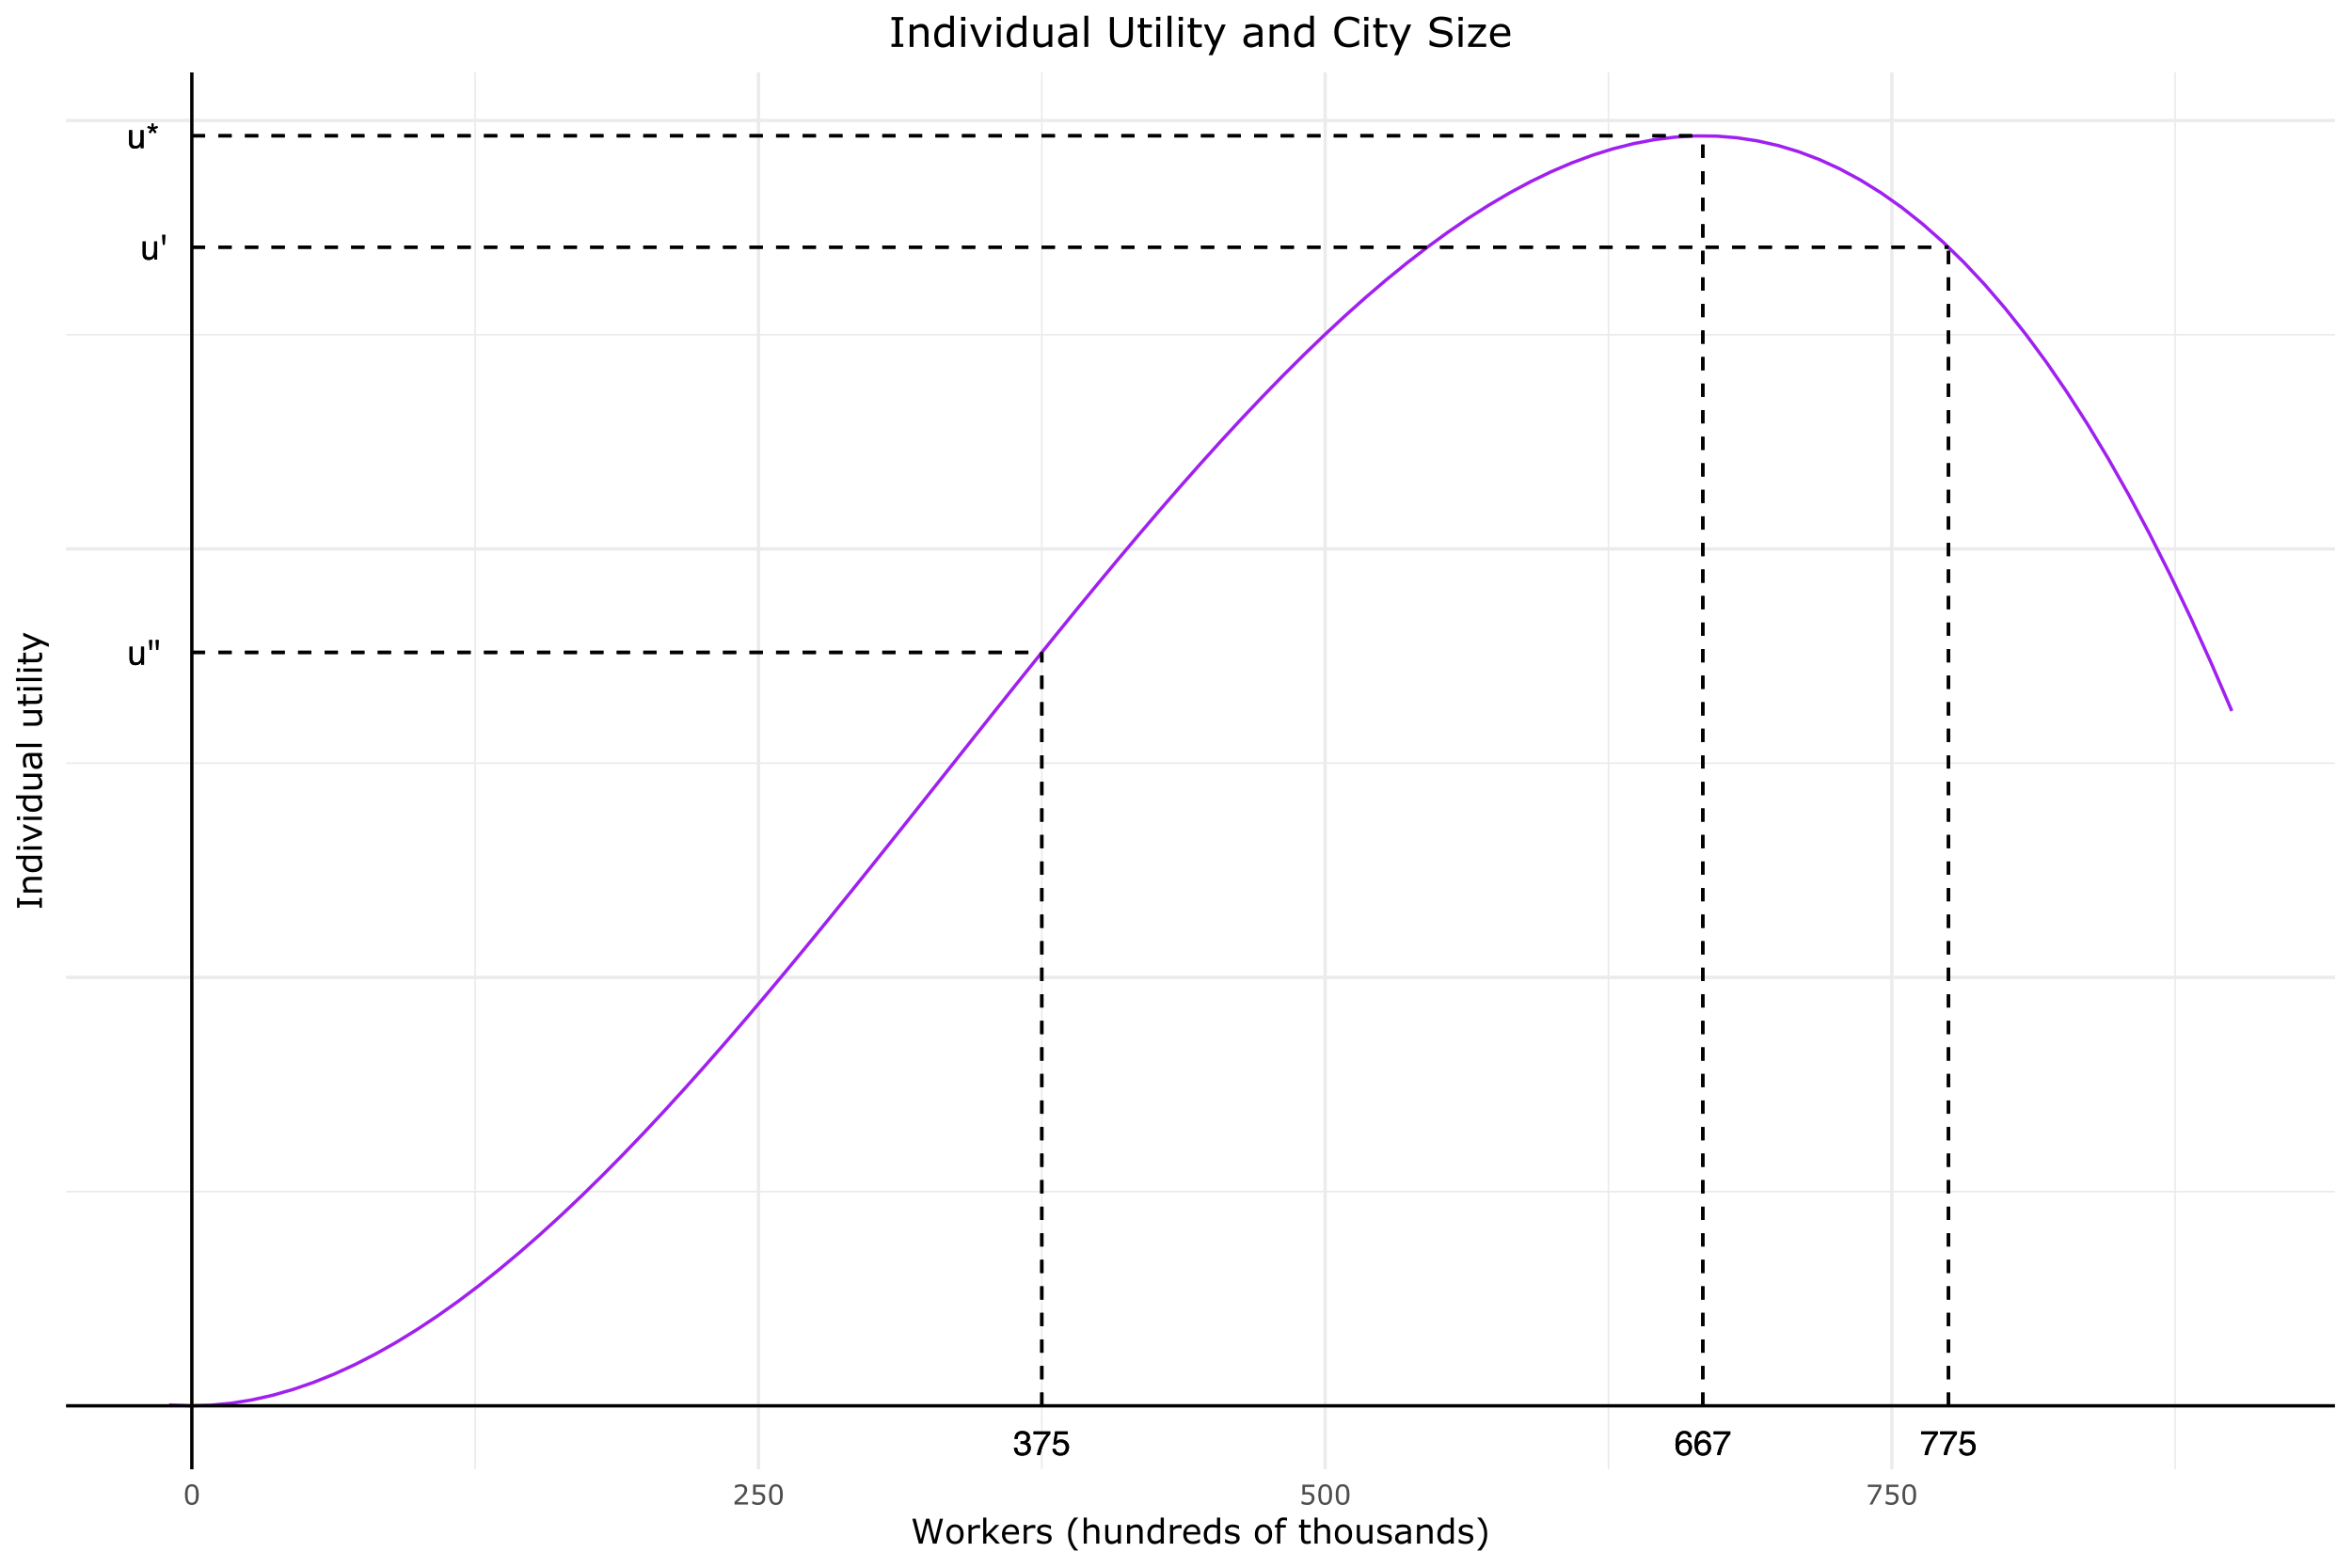 <?xml version="1.0" encoding="UTF-8"?>
<svg xmlns="http://www.w3.org/2000/svg" xmlns:xlink="http://www.w3.org/1999/xlink" width="756pt" height="504pt" viewBox="0 0 756 504" version="1.1">
<defs>
<g>
<symbol overflow="visible" id="glyph0-0">
<path style="stroke:none;" d="M 0.359 0 L 0.359 -7.922 L 6.641 -7.922 L 6.641 0 Z M 5.656 -1 L 5.656 -6.938 L 1.344 -6.938 L 1.344 -1 Z M 5.656 -1 "/>
</symbol>
<symbol overflow="visible" id="glyph0-1">
<path style="stroke:none;" d="M 1.688 -5.781 L 1.688 -1.938 C 1.688 -1.645 1.734 -1.406 1.828 -1.219 C 1.992 -0.875 2.312 -0.703 2.781 -0.703 C 3.457 -0.703 3.922 -1.004 4.172 -1.609 C 4.305 -1.93 4.375 -2.375 4.375 -2.938 L 4.375 -5.781 L 5.344 -5.781 L 5.344 0 L 4.422 0 L 4.438 -0.859 C 4.312 -0.629 4.156 -0.441 3.969 -0.297 C 3.594 0.004 3.141 0.156 2.609 0.156 C 1.785 0.156 1.227 -0.117 0.938 -0.672 C 0.77 -0.961 0.688 -1.352 0.688 -1.844 L 0.688 -5.781 Z M 3.016 -5.922 Z M 3.016 -5.922 "/>
</symbol>
<symbol overflow="visible" id="glyph0-2">
<path style="stroke:none;" d="M 1.828 -7.922 L 1.641 -4.75 L 1.016 -4.75 L 0.844 -7.922 Z M 1.828 -7.922 "/>
</symbol>
<symbol overflow="visible" id="glyph0-3">
<path style="stroke:none;" d="M 2.875 0.203 C 1.957 0.203 1.289 -0.047 0.875 -0.547 C 0.469 -1.047 0.266 -1.656 0.266 -2.375 L 1.281 -2.375 C 1.32 -1.875 1.414 -1.508 1.562 -1.281 C 1.812 -0.875 2.266 -0.672 2.922 -0.672 C 3.43 -0.672 3.844 -0.805 4.156 -1.078 C 4.469 -1.359 4.625 -1.711 4.625 -2.141 C 4.625 -2.672 4.457 -3.039 4.125 -3.25 C 3.801 -3.469 3.348 -3.578 2.766 -3.578 C 2.703 -3.578 2.633 -3.578 2.562 -3.578 C 2.5 -3.578 2.438 -3.57 2.375 -3.562 L 2.375 -4.422 C 2.477 -4.41 2.562 -4.398 2.625 -4.391 C 2.695 -4.391 2.77 -4.391 2.844 -4.391 C 3.207 -4.391 3.508 -4.445 3.75 -4.562 C 4.156 -4.77 4.359 -5.129 4.359 -5.641 C 4.359 -6.023 4.219 -6.32 3.938 -6.531 C 3.664 -6.738 3.352 -6.844 3 -6.844 C 2.344 -6.844 1.895 -6.629 1.656 -6.203 C 1.52 -5.961 1.441 -5.625 1.422 -5.188 L 0.453 -5.188 C 0.453 -5.758 0.566 -6.25 0.797 -6.656 C 1.191 -7.375 1.891 -7.734 2.891 -7.734 C 3.68 -7.734 4.289 -7.555 4.719 -7.203 C 5.145 -6.859 5.359 -6.352 5.359 -5.688 C 5.359 -5.207 5.234 -4.82 4.984 -4.531 C 4.828 -4.344 4.625 -4.195 4.375 -4.094 C 4.781 -3.988 5.094 -3.773 5.312 -3.453 C 5.539 -3.141 5.656 -2.75 5.656 -2.281 C 5.656 -1.551 5.41 -0.953 4.922 -0.484 C 4.441 -0.023 3.758 0.203 2.875 0.203 Z M 2.875 0.203 "/>
</symbol>
<symbol overflow="visible" id="glyph0-4">
<path style="stroke:none;" d="M 5.781 -7.594 L 5.781 -6.75 C 5.531 -6.508 5.195 -6.086 4.781 -5.484 C 4.375 -4.891 4.008 -4.25 3.688 -3.562 C 3.375 -2.883 3.141 -2.27 2.984 -1.719 C 2.879 -1.363 2.742 -0.789 2.578 0 L 1.5 0 C 1.75 -1.477 2.289 -2.945 3.125 -4.406 C 3.613 -5.258 4.129 -6 4.672 -6.625 L 0.406 -6.625 L 0.406 -7.594 Z M 5.781 -7.594 "/>
</symbol>
<symbol overflow="visible" id="glyph0-5">
<path style="stroke:none;" d="M 1.359 -1.969 C 1.43 -1.414 1.691 -1.031 2.141 -0.812 C 2.367 -0.707 2.633 -0.656 2.938 -0.656 C 3.508 -0.656 3.93 -0.836 4.203 -1.203 C 4.484 -1.578 4.625 -1.984 4.625 -2.422 C 4.625 -2.961 4.457 -3.379 4.125 -3.672 C 3.801 -3.973 3.41 -4.125 2.953 -4.125 C 2.617 -4.125 2.332 -4.055 2.094 -3.922 C 1.852 -3.797 1.648 -3.617 1.484 -3.391 L 0.641 -3.438 L 1.219 -7.594 L 5.234 -7.594 L 5.234 -6.656 L 1.953 -6.656 L 1.625 -4.516 C 1.801 -4.648 1.973 -4.75 2.141 -4.812 C 2.422 -4.938 2.754 -5 3.141 -5 C 3.848 -5 4.445 -4.77 4.938 -4.312 C 5.426 -3.852 5.672 -3.273 5.672 -2.578 C 5.672 -1.848 5.445 -1.203 5 -0.641 C 4.551 -0.086 3.832 0.188 2.844 0.188 C 2.207 0.188 1.645 0.008 1.156 -0.344 C 0.676 -0.695 0.41 -1.238 0.359 -1.969 Z M 1.359 -1.969 "/>
</symbol>
<symbol overflow="visible" id="glyph0-6">
<path style="stroke:none;" d="M 2.422 -7.922 L 2.422 -6.719 L 3.609 -7.125 L 3.812 -6.531 L 2.641 -6.156 L 3.375 -5.141 L 2.844 -4.75 L 2.125 -5.797 L 1.422 -4.75 L 0.875 -5.141 L 1.609 -6.156 L 0.422 -6.531 L 0.641 -7.125 L 1.797 -6.703 L 1.797 -7.922 Z M 2.422 -7.922 "/>
</symbol>
<symbol overflow="visible" id="glyph0-7">
<path style="stroke:none;" d="M 3.234 -7.75 C 4.098 -7.75 4.695 -7.523 5.031 -7.078 C 5.375 -6.629 5.547 -6.172 5.547 -5.703 L 4.578 -5.703 C 4.523 -6.004 4.438 -6.242 4.312 -6.422 C 4.07 -6.742 3.719 -6.906 3.25 -6.906 C 2.707 -6.906 2.273 -6.656 1.953 -6.156 C 1.629 -5.656 1.453 -4.938 1.422 -4 C 1.641 -4.32 1.922 -4.566 2.266 -4.734 C 2.566 -4.879 2.91 -4.953 3.297 -4.953 C 3.941 -4.953 4.504 -4.742 4.984 -4.328 C 5.473 -3.91 5.719 -3.289 5.719 -2.469 C 5.719 -1.77 5.488 -1.148 5.031 -0.609 C 4.57 -0.066 3.922 0.203 3.078 0.203 C 2.348 0.203 1.723 -0.07 1.203 -0.625 C 0.68 -1.176 0.422 -2.098 0.422 -3.391 C 0.422 -4.348 0.535 -5.164 0.766 -5.844 C 1.211 -7.113 2.035 -7.75 3.234 -7.75 Z M 3.156 -0.656 C 3.664 -0.656 4.047 -0.828 4.297 -1.172 C 4.555 -1.516 4.688 -1.922 4.688 -2.391 C 4.688 -2.785 4.57 -3.16 4.344 -3.516 C 4.113 -3.879 3.703 -4.062 3.109 -4.062 C 2.691 -4.062 2.328 -3.922 2.016 -3.641 C 1.703 -3.367 1.547 -2.953 1.547 -2.391 C 1.547 -1.898 1.688 -1.488 1.969 -1.156 C 2.258 -0.82 2.656 -0.656 3.156 -0.656 Z M 3.156 -0.656 "/>
</symbol>
<symbol overflow="visible" id="glyph1-0">
<path style="stroke:none;" d="M 1.094 0 L 1.094 -6.594 L 7.703 -6.594 L 7.703 0 Z M 1.656 -0.547 L 7.141 -0.547 L 7.141 -6.047 L 1.656 -6.047 Z M 1.656 -0.547 "/>
</symbol>
<symbol overflow="visible" id="glyph1-1">
<path style="stroke:none;" d="M 5.016 -3.203 C 5.016 -2.055 4.832 -1.211 4.469 -0.672 C 4.113 -0.129 3.555 0.141 2.797 0.141 C 2.035 0.141 1.477 -0.129 1.125 -0.672 C 0.77 -1.223 0.594 -2.062 0.594 -3.188 C 0.594 -4.32 0.77 -5.16 1.125 -5.703 C 1.477 -6.254 2.035 -6.531 2.797 -6.531 C 3.566 -6.531 4.129 -6.254 4.484 -5.703 C 4.836 -5.148 5.016 -4.316 5.016 -3.203 Z M 3.891 -1.25 C 3.984 -1.477 4.047 -1.75 4.078 -2.062 C 4.117 -2.375 4.141 -2.754 4.141 -3.203 C 4.141 -3.641 4.117 -4.016 4.078 -4.328 C 4.047 -4.648 3.977 -4.926 3.875 -5.156 C 3.781 -5.375 3.645 -5.535 3.469 -5.641 C 3.289 -5.754 3.066 -5.812 2.797 -5.812 C 2.523 -5.812 2.301 -5.754 2.125 -5.641 C 1.957 -5.535 1.82 -5.367 1.719 -5.141 C 1.613 -4.93 1.539 -4.656 1.5 -4.312 C 1.469 -3.969 1.453 -3.594 1.453 -3.188 C 1.453 -2.738 1.469 -2.363 1.5 -2.062 C 1.539 -1.77 1.609 -1.504 1.703 -1.266 C 1.797 -1.035 1.93 -0.863 2.109 -0.75 C 2.285 -0.633 2.516 -0.578 2.797 -0.578 C 3.066 -0.578 3.289 -0.629 3.469 -0.734 C 3.645 -0.848 3.785 -1.02 3.891 -1.25 Z M 3.891 -1.25 "/>
</symbol>
<symbol overflow="visible" id="glyph1-2">
<path style="stroke:none;" d="M 5.016 0 L 0.688 0 L 0.688 -0.891 C 0.988 -1.148 1.289 -1.41 1.594 -1.672 C 1.895 -1.93 2.176 -2.188 2.438 -2.438 C 2.988 -2.969 3.363 -3.391 3.562 -3.703 C 3.77 -4.016 3.875 -4.352 3.875 -4.719 C 3.875 -5.051 3.766 -5.312 3.547 -5.5 C 3.328 -5.688 3.02 -5.781 2.625 -5.781 C 2.363 -5.781 2.082 -5.734 1.781 -5.641 C 1.477 -5.555 1.18 -5.422 0.891 -5.234 L 0.844 -5.234 L 0.844 -6.125 C 1.051 -6.227 1.32 -6.32 1.656 -6.406 C 2 -6.488 2.332 -6.531 2.656 -6.531 C 3.312 -6.531 3.82 -6.367 4.188 -6.047 C 4.562 -5.734 4.75 -5.305 4.75 -4.766 C 4.75 -4.523 4.719 -4.297 4.656 -4.078 C 4.594 -3.867 4.504 -3.672 4.391 -3.484 C 4.273 -3.305 4.141 -3.129 3.984 -2.953 C 3.836 -2.785 3.656 -2.598 3.438 -2.391 C 3.133 -2.086 2.816 -1.797 2.484 -1.516 C 2.16 -1.234 1.859 -0.973 1.578 -0.734 L 5.016 -0.734 Z M 5.016 0 "/>
</symbol>
<symbol overflow="visible" id="glyph1-3">
<path style="stroke:none;" d="M 4.969 -2.031 C 4.969 -1.727 4.91 -1.441 4.797 -1.172 C 4.691 -0.898 4.547 -0.672 4.359 -0.484 C 4.148 -0.285 3.906 -0.129 3.625 -0.016 C 3.344 0.086 3.016 0.141 2.641 0.141 C 2.285 0.141 1.945 0.102 1.625 0.031 C 1.301 -0.039 1.023 -0.129 0.797 -0.234 L 0.797 -1.141 L 0.859 -1.141 C 1.098 -0.992 1.375 -0.867 1.688 -0.766 C 2 -0.66 2.305 -0.609 2.609 -0.609 C 2.816 -0.609 3.016 -0.633 3.203 -0.688 C 3.391 -0.75 3.562 -0.852 3.719 -1 C 3.844 -1.125 3.938 -1.27 4 -1.438 C 4.062 -1.613 4.094 -1.812 4.094 -2.031 C 4.094 -2.25 4.055 -2.438 3.984 -2.594 C 3.91 -2.75 3.805 -2.867 3.672 -2.953 C 3.516 -3.066 3.332 -3.145 3.125 -3.188 C 2.914 -3.227 2.676 -3.25 2.406 -3.25 C 2.156 -3.25 1.91 -3.234 1.672 -3.203 C 1.441 -3.172 1.242 -3.133 1.078 -3.094 L 1.078 -6.391 L 4.922 -6.391 L 4.922 -5.641 L 1.906 -5.641 L 1.906 -3.938 C 2.031 -3.945 2.156 -3.957 2.281 -3.969 C 2.414 -3.977 2.531 -3.984 2.625 -3.984 C 2.969 -3.984 3.27 -3.953 3.531 -3.891 C 3.789 -3.828 4.031 -3.723 4.25 -3.578 C 4.477 -3.422 4.656 -3.219 4.781 -2.969 C 4.906 -2.719 4.969 -2.406 4.969 -2.031 Z M 4.969 -2.031 "/>
</symbol>
<symbol overflow="visible" id="glyph1-4">
<path style="stroke:none;" d="M 5.031 -5.438 L 2.141 0 L 1.219 0 L 4.297 -5.641 L 0.656 -5.641 L 0.656 -6.391 L 5.031 -6.391 Z M 5.031 -5.438 "/>
</symbol>
<symbol overflow="visible" id="glyph2-0">
<path style="stroke:none;" d="M 1.375 0 L 1.375 -8.25 L 9.625 -8.25 L 9.625 0 Z M 2.062 -0.688 L 8.938 -0.688 L 8.938 -7.562 L 2.062 -7.562 Z M 2.062 -0.688 "/>
</symbol>
<symbol overflow="visible" id="glyph2-1">
<path style="stroke:none;" d="M 10.375 -8 L 8.297 0 L 7.109 0 L 5.422 -6.641 L 3.781 0 L 2.609 0 L 0.5 -8 L 1.578 -8 L 3.266 -1.344 L 4.922 -8 L 6 -8 L 7.672 -1.281 L 9.344 -8 Z M 10.375 -8 "/>
</symbol>
<symbol overflow="visible" id="glyph2-2">
<path style="stroke:none;" d="M 6.109 -3 C 6.109 -2.02 5.859 -1.242 5.359 -0.672 C 4.859 -0.109 4.188 0.172 3.344 0.172 C 2.488 0.172 1.812 -0.109 1.312 -0.672 C 0.812 -1.242 0.562 -2.02 0.562 -3 C 0.562 -3.977 0.812 -4.75 1.312 -5.312 C 1.812 -5.883 2.488 -6.172 3.344 -6.172 C 4.188 -6.172 4.859 -5.883 5.359 -5.312 C 5.859 -4.75 6.109 -3.977 6.109 -3 Z M 5.062 -3 C 5.062 -3.77 4.91 -4.344 4.609 -4.719 C 4.305 -5.102 3.883 -5.297 3.344 -5.297 C 2.789 -5.297 2.363 -5.102 2.062 -4.719 C 1.758 -4.344 1.609 -3.77 1.609 -3 C 1.609 -2.25 1.758 -1.676 2.062 -1.281 C 2.375 -0.895 2.801 -0.703 3.344 -0.703 C 3.875 -0.703 4.289 -0.895 4.594 -1.281 C 4.906 -1.664 5.062 -2.238 5.062 -3 Z M 5.062 -3 "/>
</symbol>
<symbol overflow="visible" id="glyph2-3">
<path style="stroke:none;" d="M 4.734 -4.906 L 4.688 -4.906 C 4.531 -4.938 4.379 -4.957 4.234 -4.969 C 4.098 -4.988 3.938 -5 3.75 -5 C 3.438 -5 3.133 -4.93 2.844 -4.797 C 2.551 -4.66 2.27 -4.484 2 -4.266 L 2 0 L 1 0 L 1 -6 L 2 -6 L 2 -5.109 C 2.406 -5.43 2.758 -5.66 3.062 -5.797 C 3.375 -5.93 3.688 -6 4 -6 C 4.176 -6 4.301 -5.992 4.375 -5.984 C 4.457 -5.973 4.578 -5.957 4.734 -5.938 Z M 4.734 -4.906 "/>
</symbol>
<symbol overflow="visible" id="glyph2-4">
<path style="stroke:none;" d="M 6.438 0 L 5.109 0 L 2.703 -2.625 L 2.047 -2 L 2.047 0 L 1.031 0 L 1.031 -8.359 L 2.047 -8.359 L 2.047 -3 L 4.969 -6 L 6.234 -6 L 3.453 -3.234 Z M 6.438 0 "/>
</symbol>
<symbol overflow="visible" id="glyph2-5">
<path style="stroke:none;" d="M 6.016 -2.891 L 1.594 -2.891 C 1.594 -2.523 1.645 -2.203 1.75 -1.922 C 1.863 -1.648 2.02 -1.426 2.219 -1.25 C 2.406 -1.082 2.625 -0.953 2.875 -0.859 C 3.133 -0.773 3.422 -0.734 3.734 -0.734 C 4.141 -0.734 4.547 -0.816 4.953 -0.984 C 5.367 -1.148 5.664 -1.312 5.844 -1.469 L 5.891 -1.469 L 5.891 -0.359 C 5.555 -0.223 5.211 -0.102 4.859 0 C 4.504 0.094 4.129 0.141 3.734 0.141 C 2.742 0.141 1.969 -0.129 1.406 -0.672 C 0.844 -1.211 0.562 -1.977 0.562 -2.969 C 0.562 -3.945 0.828 -4.723 1.359 -5.297 C 1.898 -5.879 2.609 -6.172 3.484 -6.172 C 4.297 -6.172 4.922 -5.93 5.359 -5.453 C 5.797 -4.984 6.016 -4.312 6.016 -3.438 Z M 5.031 -3.672 C 5.031 -4.203 4.895 -4.609 4.625 -4.891 C 4.363 -5.18 3.969 -5.328 3.438 -5.328 C 2.895 -5.328 2.461 -5.164 2.141 -4.844 C 1.816 -4.531 1.633 -4.141 1.594 -3.672 Z M 5.031 -3.672 "/>
</symbol>
<symbol overflow="visible" id="glyph2-6">
<path style="stroke:none;" d="M 5.281 -1.734 C 5.281 -1.18 5.051 -0.727 4.594 -0.375 C 4.145 -0.031 3.531 0.141 2.75 0.141 C 2.301 0.141 1.891 0.086 1.516 -0.016 C 1.148 -0.117 0.844 -0.234 0.594 -0.359 L 0.594 -1.5 L 0.641 -1.5 C 0.961 -1.258 1.316 -1.066 1.703 -0.922 C 2.098 -0.773 2.473 -0.703 2.828 -0.703 C 3.273 -0.703 3.625 -0.773 3.875 -0.922 C 4.125 -1.066 4.25 -1.289 4.25 -1.594 C 4.25 -1.832 4.18 -2.016 4.047 -2.141 C 3.91 -2.266 3.648 -2.367 3.266 -2.453 C 3.117 -2.484 2.93 -2.52 2.703 -2.562 C 2.473 -2.602 2.258 -2.648 2.062 -2.703 C 1.539 -2.836 1.172 -3.039 0.953 -3.312 C 0.734 -3.582 0.625 -3.914 0.625 -4.312 C 0.625 -4.562 0.672 -4.797 0.766 -5.016 C 0.867 -5.234 1.023 -5.426 1.234 -5.594 C 1.43 -5.758 1.688 -5.891 2 -5.984 C 2.312 -6.086 2.66 -6.141 3.047 -6.141 C 3.398 -6.141 3.758 -6.094 4.125 -6 C 4.488 -5.914 4.797 -5.812 5.047 -5.688 L 5.047 -4.609 L 4.984 -4.609 C 4.734 -4.805 4.422 -4.969 4.047 -5.094 C 3.68 -5.227 3.32 -5.297 2.969 -5.297 C 2.594 -5.297 2.281 -5.223 2.031 -5.078 C 1.781 -4.93 1.656 -4.723 1.656 -4.453 C 1.656 -4.203 1.727 -4.016 1.875 -3.891 C 2.031 -3.766 2.273 -3.66 2.609 -3.578 C 2.797 -3.535 3.004 -3.492 3.234 -3.453 C 3.461 -3.41 3.656 -3.367 3.812 -3.328 C 4.281 -3.223 4.645 -3.039 4.906 -2.781 C 5.156 -2.52 5.281 -2.172 5.281 -1.734 Z M 5.281 -1.734 "/>
</symbol>
<symbol overflow="visible" id="glyph2-7">
<path style="stroke:none;" d=""/>
</symbol>
<symbol overflow="visible" id="glyph2-8">
<path style="stroke:none;" d="M 4.203 2.219 L 2.969 2.219 C 2.344 1.488 1.852 0.695 1.5 -0.156 C 1.145 -1.02 0.969 -1.992 0.969 -3.078 C 0.969 -4.148 1.145 -5.113 1.5 -5.969 C 1.852 -6.832 2.344 -7.629 2.969 -8.359 L 4.203 -8.359 L 4.203 -8.297 C 3.91 -8.035 3.633 -7.734 3.375 -7.391 C 3.113 -7.055 2.867 -6.66 2.641 -6.203 C 2.43 -5.766 2.258 -5.281 2.125 -4.75 C 1.988 -4.219 1.922 -3.66 1.922 -3.078 C 1.922 -2.461 1.984 -1.898 2.109 -1.391 C 2.242 -0.879 2.422 -0.395 2.641 0.062 C 2.859 0.5 3.102 0.895 3.375 1.25 C 3.656 1.602 3.93 1.906 4.203 2.156 Z M 4.203 2.219 "/>
</symbol>
<symbol overflow="visible" id="glyph2-9">
<path style="stroke:none;" d="M 6.016 0 L 5 0 L 5 -3.422 C 5 -3.691 4.984 -3.945 4.953 -4.188 C 4.922 -4.438 4.863 -4.629 4.781 -4.766 C 4.688 -4.91 4.555 -5.02 4.391 -5.094 C 4.223 -5.164 4.004 -5.203 3.734 -5.203 C 3.453 -5.203 3.16 -5.133 2.859 -5 C 2.566 -4.863 2.281 -4.691 2 -4.484 L 2 0 L 1 0 L 1 -8.359 L 2 -8.359 L 2 -5.328 C 2.312 -5.586 2.633 -5.789 2.969 -5.938 C 3.312 -6.094 3.66 -6.172 4.016 -6.172 C 4.66 -6.172 5.156 -5.973 5.5 -5.578 C 5.844 -5.191 6.016 -4.629 6.016 -3.891 Z M 6.016 0 "/>
</symbol>
<symbol overflow="visible" id="glyph2-10">
<path style="stroke:none;" d="M 5.969 0 L 4.953 0 L 4.953 -0.672 C 4.617 -0.398 4.297 -0.191 3.984 -0.047 C 3.672 0.098 3.328 0.172 2.953 0.172 C 2.316 0.172 1.82 -0.02 1.469 -0.406 C 1.125 -0.789 0.953 -1.359 0.953 -2.109 L 0.953 -6 L 1.953 -6 L 1.953 -2.578 C 1.953 -2.273 1.969 -2.016 2 -1.797 C 2.031 -1.586 2.094 -1.406 2.188 -1.25 C 2.281 -1.094 2.406 -0.977 2.562 -0.906 C 2.719 -0.832 2.941 -0.797 3.234 -0.797 C 3.492 -0.797 3.781 -0.863 4.094 -1 C 4.406 -1.133 4.691 -1.305 4.953 -1.516 L 4.953 -6 L 5.969 -6 Z M 5.969 0 "/>
</symbol>
<symbol overflow="visible" id="glyph2-11">
<path style="stroke:none;" d="M 6.016 0 L 5 0 L 5 -3.422 C 5 -3.691 4.984 -3.945 4.953 -4.188 C 4.922 -4.438 4.863 -4.629 4.781 -4.766 C 4.688 -4.91 4.555 -5.02 4.391 -5.094 C 4.223 -5.164 4.004 -5.203 3.734 -5.203 C 3.453 -5.203 3.16 -5.133 2.859 -5 C 2.566 -4.863 2.281 -4.691 2 -4.484 L 2 0 L 1 0 L 1 -6 L 2 -6 L 2 -5.328 C 2.312 -5.586 2.633 -5.789 2.969 -5.938 C 3.312 -6.094 3.66 -6.172 4.016 -6.172 C 4.66 -6.172 5.156 -5.973 5.5 -5.578 C 5.844 -5.191 6.016 -4.629 6.016 -3.891 Z M 6.016 0 "/>
</symbol>
<symbol overflow="visible" id="glyph2-12">
<path style="stroke:none;" d="M 5.859 0 L 4.844 0 L 4.844 -0.625 C 4.562 -0.375 4.258 -0.176 3.938 -0.031 C 3.625 0.102 3.285 0.172 2.922 0.172 C 2.203 0.172 1.629 -0.102 1.203 -0.656 C 0.785 -1.207 0.578 -1.973 0.578 -2.953 C 0.578 -3.461 0.648 -3.914 0.797 -4.312 C 0.941 -4.707 1.141 -5.047 1.391 -5.328 C 1.629 -5.598 1.91 -5.805 2.234 -5.953 C 2.555 -6.098 2.895 -6.172 3.25 -6.172 C 3.562 -6.172 3.836 -6.133 4.078 -6.062 C 4.328 -6 4.582 -5.898 4.844 -5.766 L 4.844 -8.359 L 5.859 -8.359 Z M 4.844 -1.484 L 4.844 -4.922 C 4.57 -5.047 4.328 -5.129 4.109 -5.172 C 3.898 -5.223 3.672 -5.25 3.422 -5.25 C 2.848 -5.25 2.406 -5.051 2.094 -4.656 C 1.781 -4.258 1.625 -3.695 1.625 -2.969 C 1.625 -2.258 1.742 -1.719 1.984 -1.344 C 2.234 -0.977 2.625 -0.797 3.156 -0.797 C 3.445 -0.797 3.738 -0.859 4.031 -0.984 C 4.32 -1.109 4.594 -1.273 4.844 -1.484 Z M 4.844 -1.484 "/>
</symbol>
<symbol overflow="visible" id="glyph2-13">
<path style="stroke:none;" d="M 4.219 -7.375 L 4.172 -7.375 C 4.055 -7.406 3.91 -7.438 3.734 -7.469 C 3.555 -7.508 3.398 -7.531 3.266 -7.531 C 2.828 -7.531 2.508 -7.43 2.312 -7.234 C 2.125 -7.047 2.031 -6.703 2.031 -6.203 L 2.031 -6 L 3.844 -6 L 3.844 -5.156 L 2.062 -5.156 L 2.062 0 L 1.047 0 L 1.047 -5.156 L 0.359 -5.156 L 0.359 -6 L 1.047 -6 L 1.047 -6.203 C 1.047 -6.91 1.223 -7.453 1.578 -7.828 C 1.93 -8.211 2.441 -8.406 3.109 -8.406 C 3.336 -8.406 3.539 -8.395 3.719 -8.375 C 3.906 -8.352 4.07 -8.328 4.219 -8.297 Z M 4.219 -7.375 "/>
</symbol>
<symbol overflow="visible" id="glyph2-14">
<path style="stroke:none;" d="M 4.109 -0.047 C 3.922 -0.004 3.711 0.031 3.484 0.062 C 3.266 0.102 3.066 0.125 2.891 0.125 C 2.273 0.125 1.805 -0.039 1.484 -0.375 C 1.172 -0.707 1.016 -1.234 1.016 -1.953 L 1.016 -5.156 L 0.328 -5.156 L 0.328 -6 L 1.016 -6 L 1.016 -7.719 L 2.031 -7.719 L 2.031 -6 L 4.109 -6 L 4.109 -5.156 L 2.031 -5.156 L 2.031 -2.422 C 2.031 -2.098 2.035 -1.848 2.047 -1.672 C 2.055 -1.492 2.109 -1.332 2.203 -1.188 C 2.273 -1.039 2.379 -0.93 2.516 -0.859 C 2.66 -0.797 2.875 -0.766 3.156 -0.766 C 3.32 -0.766 3.492 -0.785 3.672 -0.828 C 3.848 -0.879 3.977 -0.926 4.062 -0.969 L 4.109 -0.969 Z M 4.109 -0.047 "/>
</symbol>
<symbol overflow="visible" id="glyph2-15">
<path style="stroke:none;" d="M 5.656 0 L 4.656 0 L 4.656 -0.641 C 4.562 -0.578 4.438 -0.488 4.281 -0.375 C 4.133 -0.27 3.988 -0.188 3.844 -0.125 C 3.676 -0.039 3.484 0.023 3.266 0.078 C 3.047 0.141 2.789 0.172 2.5 0.172 C 1.957 0.172 1.5 -0.004 1.125 -0.359 C 0.75 -0.723 0.562 -1.18 0.562 -1.734 C 0.562 -2.191 0.656 -2.562 0.844 -2.844 C 1.039 -3.125 1.32 -3.344 1.688 -3.5 C 2.051 -3.664 2.488 -3.773 3 -3.828 C 3.508 -3.891 4.062 -3.938 4.656 -3.969 L 4.656 -4.125 C 4.656 -4.352 4.613 -4.539 4.531 -4.688 C 4.445 -4.844 4.332 -4.961 4.188 -5.047 C 4.039 -5.129 3.867 -5.18 3.672 -5.203 C 3.473 -5.234 3.266 -5.25 3.047 -5.25 C 2.773 -5.25 2.477 -5.211 2.156 -5.141 C 1.832 -5.078 1.492 -4.977 1.141 -4.844 L 1.094 -4.844 L 1.094 -5.875 C 1.289 -5.926 1.57 -5.984 1.938 -6.047 C 2.312 -6.109 2.68 -6.141 3.047 -6.141 C 3.461 -6.141 3.828 -6.102 4.141 -6.031 C 4.461 -5.969 4.738 -5.852 4.969 -5.688 C 5.188 -5.52 5.352 -5.305 5.469 -5.047 C 5.594 -4.785 5.656 -4.461 5.656 -4.078 Z M 4.656 -1.484 L 4.656 -3.141 C 4.344 -3.129 3.977 -3.102 3.562 -3.062 C 3.145 -3.031 2.816 -2.977 2.578 -2.906 C 2.285 -2.82 2.047 -2.691 1.859 -2.516 C 1.68 -2.348 1.594 -2.113 1.594 -1.812 C 1.594 -1.469 1.695 -1.207 1.906 -1.031 C 2.113 -0.863 2.43 -0.781 2.859 -0.781 C 3.211 -0.781 3.535 -0.848 3.828 -0.984 C 4.129 -1.117 4.406 -1.285 4.656 -1.484 Z M 4.656 -1.484 "/>
</symbol>
<symbol overflow="visible" id="glyph2-16">
<path style="stroke:none;" d="M 4.016 -3.078 C 4.016 -1.992 3.836 -1.02 3.484 -0.156 C 3.141 0.695 2.648 1.488 2.016 2.219 L 0.797 2.219 L 0.797 2.156 C 1.066 1.906 1.336 1.602 1.609 1.25 C 1.891 0.895 2.141 0.5 2.359 0.062 C 2.578 -0.395 2.75 -0.879 2.875 -1.391 C 3.008 -1.898 3.078 -2.461 3.078 -3.078 C 3.078 -3.66 3.008 -4.219 2.875 -4.75 C 2.75 -5.281 2.578 -5.766 2.359 -6.203 C 2.129 -6.66 1.879 -7.055 1.609 -7.391 C 1.348 -7.734 1.078 -8.035 0.797 -8.297 L 0.797 -8.359 L 2.016 -8.359 C 2.648 -7.629 3.141 -6.832 3.484 -5.969 C 3.836 -5.113 4.016 -4.148 4.016 -3.078 Z M 4.016 -3.078 "/>
</symbol>
<symbol overflow="visible" id="glyph3-0">
<path style="stroke:none;" d="M 0 -1.375 L -8.25 -1.375 L -8.25 -9.625 L 0 -9.625 Z M -0.688 -2.062 L -0.688 -8.938 L -7.562 -8.938 L -7.562 -2.062 Z M -0.688 -2.062 "/>
</symbol>
<symbol overflow="visible" id="glyph3-1">
<path style="stroke:none;" d="M 0 -3.891 L 0 -0.734 L -0.812 -0.734 L -0.812 -1.781 L -7.188 -1.781 L -7.188 -0.734 L -8 -0.734 L -8 -3.891 L -7.188 -3.891 L -7.188 -2.844 L -0.812 -2.844 L -0.812 -3.891 Z M 0 -3.891 "/>
</symbol>
<symbol overflow="visible" id="glyph3-2">
<path style="stroke:none;" d="M 0 -6.016 L 0 -5 L -3.422 -5 C -3.691 -5 -3.945 -4.984 -4.188 -4.953 C -4.438 -4.922 -4.629 -4.863 -4.766 -4.781 C -4.91 -4.688 -5.02 -4.555 -5.094 -4.391 C -5.164 -4.223 -5.203 -4.004 -5.203 -3.734 C -5.203 -3.453 -5.133 -3.16 -5 -2.859 C -4.863 -2.566 -4.691 -2.281 -4.484 -2 L 0 -2 L 0 -1 L -6 -1 L -6 -2 L -5.328 -2 C -5.586 -2.312 -5.789 -2.633 -5.938 -2.969 C -6.094 -3.312 -6.172 -3.66 -6.172 -4.016 C -6.172 -4.66 -5.973 -5.156 -5.578 -5.5 C -5.191 -5.844 -4.629 -6.016 -3.891 -6.016 Z M 0 -6.016 "/>
</symbol>
<symbol overflow="visible" id="glyph3-3">
<path style="stroke:none;" d="M 0 -5.859 L 0 -4.844 L -0.625 -4.844 C -0.375 -4.562 -0.176 -4.258 -0.031 -3.938 C 0.102 -3.625 0.172 -3.285 0.172 -2.922 C 0.172 -2.203 -0.102 -1.629 -0.656 -1.203 C -1.207 -0.785 -1.973 -0.578 -2.953 -0.578 C -3.461 -0.578 -3.914 -0.648 -4.312 -0.797 C -4.707 -0.941 -5.047 -1.141 -5.328 -1.391 C -5.598 -1.629 -5.805 -1.91 -5.953 -2.234 C -6.098 -2.555 -6.172 -2.895 -6.172 -3.25 C -6.172 -3.562 -6.133 -3.836 -6.062 -4.078 C -6 -4.328 -5.898 -4.582 -5.766 -4.844 L -8.359 -4.844 L -8.359 -5.859 Z M -1.484 -4.844 L -4.922 -4.844 C -5.047 -4.57 -5.129 -4.328 -5.172 -4.109 C -5.223 -3.898 -5.25 -3.672 -5.25 -3.422 C -5.25 -2.848 -5.051 -2.406 -4.656 -2.094 C -4.258 -1.781 -3.695 -1.625 -2.969 -1.625 C -2.258 -1.625 -1.719 -1.742 -1.344 -1.984 C -0.977 -2.234 -0.797 -2.625 -0.797 -3.156 C -0.797 -3.445 -0.859 -3.738 -0.984 -4.031 C -1.109 -4.32 -1.273 -4.594 -1.484 -4.844 Z M -1.484 -4.844 "/>
</symbol>
<symbol overflow="visible" id="glyph3-4">
<path style="stroke:none;" d="M -7 -2.078 L -7 -0.938 L -8.047 -0.938 L -8.047 -2.078 Z M 0 -2.016 L 0 -1 L -6 -1 L -6 -2.016 Z M 0 -2.016 "/>
</symbol>
<symbol overflow="visible" id="glyph3-5">
<path style="stroke:none;" d="M -6 -6.188 L 0 -3.75 L 0 -2.734 L -6 -0.328 L -6 -1.422 L -1.219 -3.281 L -6 -5.125 Z M -6 -6.188 "/>
</symbol>
<symbol overflow="visible" id="glyph3-6">
<path style="stroke:none;" d="M 0 -5.969 L 0 -4.953 L -0.672 -4.953 C -0.398 -4.617 -0.191 -4.297 -0.047 -3.984 C 0.098 -3.672 0.172 -3.328 0.172 -2.953 C 0.172 -2.316 -0.02 -1.82 -0.406 -1.469 C -0.789 -1.125 -1.359 -0.953 -2.109 -0.953 L -6 -0.953 L -6 -1.953 L -2.578 -1.953 C -2.273 -1.953 -2.016 -1.969 -1.797 -2 C -1.586 -2.031 -1.406 -2.094 -1.25 -2.188 C -1.094 -2.281 -0.977 -2.406 -0.906 -2.562 C -0.832 -2.719 -0.797 -2.941 -0.797 -3.234 C -0.797 -3.492 -0.863 -3.781 -1 -4.094 C -1.133 -4.406 -1.305 -4.691 -1.516 -4.953 L -6 -4.953 L -6 -5.969 Z M 0 -5.969 "/>
</symbol>
<symbol overflow="visible" id="glyph3-7">
<path style="stroke:none;" d="M 0 -5.656 L 0 -4.656 L -0.641 -4.656 C -0.578 -4.562 -0.488 -4.438 -0.375 -4.281 C -0.27 -4.133 -0.188 -3.988 -0.125 -3.844 C -0.039 -3.676 0.023 -3.484 0.078 -3.266 C 0.141 -3.047 0.172 -2.789 0.172 -2.5 C 0.172 -1.957 -0.004 -1.5 -0.359 -1.125 C -0.723 -0.75 -1.18 -0.562 -1.734 -0.562 C -2.191 -0.562 -2.562 -0.656 -2.844 -0.844 C -3.125 -1.039 -3.344 -1.32 -3.5 -1.688 C -3.664 -2.051 -3.773 -2.488 -3.828 -3 C -3.891 -3.508 -3.938 -4.062 -3.969 -4.656 L -4.125 -4.656 C -4.352 -4.656 -4.539 -4.613 -4.688 -4.531 C -4.844 -4.445 -4.961 -4.332 -5.047 -4.188 C -5.129 -4.039 -5.18 -3.867 -5.203 -3.672 C -5.234 -3.473 -5.25 -3.266 -5.25 -3.047 C -5.25 -2.773 -5.211 -2.477 -5.141 -2.156 C -5.078 -1.832 -4.977 -1.492 -4.844 -1.141 L -4.844 -1.094 L -5.875 -1.094 C -5.926 -1.289 -5.984 -1.57 -6.047 -1.938 C -6.109 -2.312 -6.141 -2.68 -6.141 -3.047 C -6.141 -3.461 -6.102 -3.828 -6.031 -4.141 C -5.969 -4.461 -5.852 -4.738 -5.688 -4.969 C -5.52 -5.188 -5.305 -5.352 -5.047 -5.469 C -4.785 -5.594 -4.461 -5.656 -4.078 -5.656 Z M -1.484 -4.656 L -3.141 -4.656 C -3.129 -4.344 -3.102 -3.977 -3.062 -3.562 C -3.031 -3.145 -2.977 -2.816 -2.906 -2.578 C -2.82 -2.285 -2.691 -2.047 -2.516 -1.859 C -2.348 -1.68 -2.113 -1.594 -1.812 -1.594 C -1.469 -1.594 -1.207 -1.695 -1.031 -1.906 C -0.863 -2.113 -0.781 -2.43 -0.781 -2.859 C -0.781 -3.211 -0.848 -3.535 -0.984 -3.828 C -1.117 -4.129 -1.285 -4.406 -1.484 -4.656 Z M -1.484 -4.656 "/>
</symbol>
<symbol overflow="visible" id="glyph3-8">
<path style="stroke:none;" d="M 0 -2.016 L 0 -1 L -8.359 -1 L -8.359 -2.016 Z M 0 -2.016 "/>
</symbol>
<symbol overflow="visible" id="glyph3-9">
<path style="stroke:none;" d=""/>
</symbol>
<symbol overflow="visible" id="glyph3-10">
<path style="stroke:none;" d="M -0.047 -4.109 C -0.004 -3.922 0.031 -3.711 0.062 -3.484 C 0.102 -3.266 0.125 -3.066 0.125 -2.891 C 0.125 -2.273 -0.039 -1.805 -0.375 -1.484 C -0.707 -1.172 -1.234 -1.016 -1.953 -1.016 L -5.156 -1.016 L -5.156 -0.328 L -6 -0.328 L -6 -1.016 L -7.719 -1.016 L -7.719 -2.031 L -6 -2.031 L -6 -4.109 L -5.156 -4.109 L -5.156 -2.031 L -2.422 -2.031 C -2.098 -2.031 -1.848 -2.035 -1.672 -2.047 C -1.492 -2.055 -1.332 -2.109 -1.188 -2.203 C -1.039 -2.273 -0.93 -2.379 -0.859 -2.516 C -0.797 -2.66 -0.766 -2.875 -0.766 -3.156 C -0.766 -3.32 -0.785 -3.492 -0.828 -3.672 C -0.879 -3.848 -0.926 -3.977 -0.969 -4.062 L -0.969 -4.109 Z M -0.047 -4.109 "/>
</symbol>
<symbol overflow="visible" id="glyph3-11">
<path style="stroke:none;" d="M -6 -6.188 L 2.219 -2.688 L 2.219 -1.594 L -0.297 -2.719 L -6 -0.328 L -6 -1.422 L -1.547 -3.266 L -6 -5.125 Z M -6 -6.188 "/>
</symbol>
<symbol overflow="visible" id="glyph4-0">
<path style="stroke:none;" d="M 1.656 0 L 1.656 -9.906 L 11.547 -9.906 L 11.547 0 Z M 2.469 -0.828 L 10.734 -0.828 L 10.734 -9.078 L 2.469 -9.078 Z M 2.469 -0.828 "/>
</symbol>
<symbol overflow="visible" id="glyph4-1">
<path style="stroke:none;" d="M 4.672 0 L 0.891 0 L 0.891 -0.984 L 2.141 -0.984 L 2.141 -8.625 L 0.891 -8.625 L 0.891 -9.594 L 4.672 -9.594 L 4.672 -8.625 L 3.422 -8.625 L 3.422 -0.984 L 4.672 -0.984 Z M 4.672 0 "/>
</symbol>
<symbol overflow="visible" id="glyph4-2">
<path style="stroke:none;" d="M 7.219 0 L 6 0 L 6 -4.094 C 6 -4.426 5.977 -4.738 5.938 -5.031 C 5.906 -5.32 5.836 -5.551 5.734 -5.719 C 5.617 -5.895 5.461 -6.023 5.266 -6.109 C 5.066 -6.203 4.805 -6.25 4.484 -6.25 C 4.148 -6.25 3.801 -6.164 3.438 -6 C 3.082 -5.832 2.738 -5.625 2.406 -5.375 L 2.406 0 L 1.188 0 L 1.188 -7.203 L 2.406 -7.203 L 2.406 -6.406 C 2.781 -6.719 3.172 -6.961 3.578 -7.141 C 3.984 -7.316 4.398 -7.406 4.828 -7.406 C 5.598 -7.406 6.188 -7.172 6.594 -6.703 C 7.008 -6.234 7.219 -5.555 7.219 -4.672 Z M 7.219 0 "/>
</symbol>
<symbol overflow="visible" id="glyph4-3">
<path style="stroke:none;" d="M 7.031 0 L 5.828 0 L 5.828 -0.75 C 5.473 -0.445 5.109 -0.211 4.734 -0.047 C 4.359 0.117 3.945 0.203 3.5 0.203 C 2.645 0.203 1.961 -0.125 1.453 -0.781 C 0.953 -1.445 0.703 -2.367 0.703 -3.547 C 0.703 -4.16 0.785 -4.703 0.953 -5.172 C 1.129 -5.648 1.363 -6.055 1.656 -6.391 C 1.957 -6.723 2.301 -6.973 2.688 -7.141 C 3.07 -7.316 3.473 -7.406 3.891 -7.406 C 4.273 -7.406 4.613 -7.363 4.906 -7.281 C 5.195 -7.195 5.504 -7.07 5.828 -6.906 L 5.828 -10.031 L 7.031 -10.031 Z M 5.828 -1.766 L 5.828 -5.906 C 5.492 -6.051 5.195 -6.148 4.938 -6.203 C 4.688 -6.266 4.406 -6.297 4.094 -6.297 C 3.414 -6.297 2.891 -6.055 2.516 -5.578 C 2.141 -5.109 1.953 -4.441 1.953 -3.578 C 1.953 -2.711 2.098 -2.055 2.391 -1.609 C 2.68 -1.172 3.148 -0.953 3.797 -0.953 C 4.141 -0.953 4.484 -1.023 4.828 -1.172 C 5.18 -1.328 5.516 -1.523 5.828 -1.766 Z M 5.828 -1.766 "/>
</symbol>
<symbol overflow="visible" id="glyph4-4">
<path style="stroke:none;" d="M 2.5 -8.406 L 1.125 -8.406 L 1.125 -9.656 L 2.5 -9.656 Z M 2.422 0 L 1.203 0 L 1.203 -7.203 L 2.422 -7.203 Z M 2.422 0 "/>
</symbol>
<symbol overflow="visible" id="glyph4-5">
<path style="stroke:none;" d="M 7.422 -7.203 L 4.5 0 L 3.281 0 L 0.391 -7.203 L 1.703 -7.203 L 3.938 -1.469 L 6.156 -7.203 Z M 7.422 -7.203 "/>
</symbol>
<symbol overflow="visible" id="glyph4-6">
<path style="stroke:none;" d="M 7.156 0 L 5.953 0 L 5.953 -0.797 C 5.547 -0.473 5.156 -0.223 4.781 -0.047 C 4.406 0.117 3.992 0.203 3.547 0.203 C 2.785 0.203 2.191 -0.023 1.766 -0.484 C 1.348 -0.953 1.141 -1.633 1.141 -2.531 L 1.141 -7.203 L 2.359 -7.203 L 2.359 -3.094 C 2.359 -2.727 2.375 -2.414 2.406 -2.156 C 2.438 -1.895 2.508 -1.676 2.625 -1.5 C 2.738 -1.312 2.891 -1.172 3.078 -1.078 C 3.266 -0.992 3.531 -0.953 3.875 -0.953 C 4.195 -0.953 4.539 -1.031 4.906 -1.188 C 5.281 -1.352 5.629 -1.566 5.953 -1.828 L 5.953 -7.203 L 7.156 -7.203 Z M 7.156 0 "/>
</symbol>
<symbol overflow="visible" id="glyph4-7">
<path style="stroke:none;" d="M 6.781 0 L 5.578 0 L 5.578 -0.766 C 5.473 -0.691 5.328 -0.586 5.141 -0.453 C 4.961 -0.328 4.785 -0.223 4.609 -0.141 C 4.41 -0.047 4.18 0.031 3.922 0.094 C 3.66 0.164 3.352 0.203 3 0.203 C 2.352 0.203 1.801 -0.008 1.344 -0.438 C 0.895 -0.875 0.672 -1.426 0.672 -2.094 C 0.672 -2.633 0.785 -3.07 1.016 -3.406 C 1.254 -3.75 1.594 -4.016 2.031 -4.203 C 2.469 -4.398 2.992 -4.531 3.609 -4.594 C 4.223 -4.664 4.879 -4.719 5.578 -4.75 L 5.578 -4.938 C 5.578 -5.219 5.531 -5.445 5.438 -5.625 C 5.344 -5.812 5.203 -5.953 5.016 -6.047 C 4.848 -6.148 4.645 -6.219 4.406 -6.25 C 4.164 -6.289 3.914 -6.312 3.656 -6.312 C 3.332 -6.312 2.973 -6.266 2.578 -6.172 C 2.191 -6.086 1.789 -5.969 1.375 -5.812 L 1.312 -5.812 L 1.312 -7.047 C 1.539 -7.109 1.879 -7.176 2.328 -7.25 C 2.773 -7.332 3.219 -7.375 3.656 -7.375 C 4.164 -7.375 4.609 -7.332 4.984 -7.25 C 5.359 -7.164 5.68 -7.023 5.953 -6.828 C 6.223 -6.629 6.426 -6.367 6.562 -6.047 C 6.707 -5.734 6.781 -5.348 6.781 -4.891 Z M 5.578 -1.766 L 5.578 -3.781 C 5.211 -3.758 4.781 -3.723 4.281 -3.672 C 3.781 -3.629 3.383 -3.57 3.094 -3.5 C 2.738 -3.395 2.453 -3.238 2.234 -3.031 C 2.023 -2.82 1.922 -2.535 1.922 -2.172 C 1.922 -1.754 2.047 -1.441 2.297 -1.234 C 2.547 -1.023 2.926 -0.922 3.438 -0.922 C 3.863 -0.922 4.25 -1.004 4.594 -1.172 C 4.945 -1.336 5.273 -1.535 5.578 -1.766 Z M 5.578 -1.766 "/>
</symbol>
<symbol overflow="visible" id="glyph4-8">
<path style="stroke:none;" d="M 2.422 0 L 1.203 0 L 1.203 -10.031 L 2.422 -10.031 Z M 2.422 0 "/>
</symbol>
<symbol overflow="visible" id="glyph4-9">
<path style="stroke:none;" d=""/>
</symbol>
<symbol overflow="visible" id="glyph4-10">
<path style="stroke:none;" d="M 8.516 -3.859 C 8.516 -3.16 8.438 -2.551 8.281 -2.031 C 8.133 -1.508 7.883 -1.078 7.531 -0.734 C 7.207 -0.41 6.82 -0.172 6.375 -0.016 C 5.938 0.129 5.422 0.203 4.828 0.203 C 4.223 0.203 3.695 0.125 3.25 -0.031 C 2.801 -0.195 2.426 -0.43 2.125 -0.734 C 1.781 -1.086 1.531 -1.516 1.375 -2.016 C 1.219 -2.516 1.141 -3.129 1.141 -3.859 L 1.141 -9.594 L 2.422 -9.594 L 2.422 -3.797 C 2.422 -3.273 2.457 -2.863 2.531 -2.562 C 2.602 -2.258 2.723 -1.984 2.891 -1.734 C 3.078 -1.461 3.332 -1.254 3.656 -1.109 C 3.977 -0.961 4.367 -0.891 4.828 -0.891 C 5.285 -0.891 5.676 -0.957 6 -1.094 C 6.32 -1.238 6.582 -1.453 6.781 -1.734 C 6.945 -1.984 7.062 -2.266 7.125 -2.578 C 7.195 -2.898 7.234 -3.297 7.234 -3.766 L 7.234 -9.594 L 8.516 -9.594 Z M 8.516 -3.859 "/>
</symbol>
<symbol overflow="visible" id="glyph4-11">
<path style="stroke:none;" d="M 4.938 -0.062 C 4.707 0 4.457 0.047 4.188 0.078 C 3.914 0.117 3.676 0.141 3.469 0.141 C 2.727 0.141 2.164 -0.055 1.781 -0.453 C 1.406 -0.848 1.219 -1.484 1.219 -2.359 L 1.219 -6.188 L 0.406 -6.188 L 0.406 -7.203 L 1.219 -7.203 L 1.219 -9.266 L 2.438 -9.266 L 2.438 -7.203 L 4.938 -7.203 L 4.938 -6.188 L 2.438 -6.188 L 2.438 -2.906 C 2.438 -2.52 2.441 -2.223 2.453 -2.016 C 2.473 -1.805 2.535 -1.609 2.641 -1.422 C 2.734 -1.242 2.863 -1.113 3.031 -1.031 C 3.195 -0.957 3.445 -0.922 3.781 -0.922 C 3.977 -0.922 4.18 -0.945 4.391 -1 C 4.609 -1.062 4.77 -1.113 4.875 -1.156 L 4.938 -1.156 Z M 4.938 -0.062 "/>
</symbol>
<symbol overflow="visible" id="glyph4-12">
<path style="stroke:none;" d="M 7.422 -7.203 L 3.219 2.656 L 1.922 2.656 L 3.266 -0.344 L 0.391 -7.203 L 1.703 -7.203 L 3.922 -1.859 L 6.156 -7.203 Z M 7.422 -7.203 "/>
</symbol>
<symbol overflow="visible" id="glyph4-13">
<path style="stroke:none;" d="M 8.703 -0.703 C 8.461 -0.598 8.25 -0.5 8.062 -0.406 C 7.875 -0.312 7.625 -0.219 7.312 -0.125 C 7.051 -0.039 6.766 0.023 6.453 0.078 C 6.148 0.141 5.812 0.172 5.438 0.172 C 4.738 0.172 4.102 0.078 3.531 -0.109 C 2.969 -0.305 2.477 -0.613 2.062 -1.031 C 1.645 -1.445 1.316 -1.969 1.078 -2.594 C 0.848 -3.227 0.734 -3.961 0.734 -4.797 C 0.734 -5.578 0.844 -6.281 1.062 -6.906 C 1.289 -7.531 1.617 -8.055 2.047 -8.484 C 2.453 -8.898 2.941 -9.219 3.516 -9.438 C 4.098 -9.656 4.742 -9.766 5.453 -9.766 C 5.961 -9.766 6.473 -9.703 6.984 -9.578 C 7.504 -9.461 8.078 -9.242 8.703 -8.922 L 8.703 -7.406 L 8.609 -7.406 C 8.078 -7.852 7.551 -8.176 7.031 -8.375 C 6.508 -8.582 5.953 -8.688 5.359 -8.688 C 4.879 -8.688 4.441 -8.609 4.047 -8.453 C 3.66 -8.297 3.316 -8.051 3.016 -7.719 C 2.711 -7.395 2.477 -6.984 2.312 -6.484 C 2.145 -5.992 2.062 -5.43 2.062 -4.797 C 2.062 -4.117 2.156 -3.535 2.344 -3.047 C 2.531 -2.566 2.766 -2.172 3.047 -1.859 C 3.348 -1.547 3.695 -1.312 4.094 -1.156 C 4.5 -1 4.926 -0.922 5.375 -0.922 C 5.988 -0.922 6.562 -1.023 7.094 -1.234 C 7.633 -1.453 8.141 -1.77 8.609 -2.188 L 8.703 -2.188 Z M 8.703 -0.703 "/>
</symbol>
<symbol overflow="visible" id="glyph4-14">
<path style="stroke:none;" d="M 8.266 -2.734 C 8.266 -2.359 8.176 -1.988 8 -1.625 C 7.832 -1.258 7.586 -0.953 7.266 -0.703 C 6.922 -0.43 6.52 -0.219 6.062 -0.062 C 5.613 0.094 5.066 0.172 4.422 0.172 C 3.723 0.172 3.098 0.109 2.547 -0.016 C 1.992 -0.148 1.43 -0.344 0.859 -0.594 L 0.859 -2.188 L 0.953 -2.188 C 1.441 -1.781 2.004 -1.469 2.641 -1.25 C 3.273 -1.031 3.867 -0.922 4.422 -0.922 C 5.211 -0.922 5.828 -1.066 6.266 -1.359 C 6.711 -1.66 6.938 -2.062 6.938 -2.562 C 6.938 -2.988 6.832 -3.301 6.625 -3.5 C 6.414 -3.695 6.098 -3.852 5.672 -3.969 C 5.348 -4.051 5 -4.117 4.625 -4.172 C 4.25 -4.234 3.852 -4.305 3.438 -4.391 C 2.582 -4.578 1.945 -4.883 1.531 -5.312 C 1.125 -5.75 0.922 -6.32 0.922 -7.031 C 0.922 -7.832 1.258 -8.488 1.938 -9 C 2.613 -9.508 3.477 -9.766 4.531 -9.766 C 5.195 -9.766 5.812 -9.703 6.375 -9.578 C 6.945 -9.453 7.445 -9.297 7.875 -9.109 L 7.875 -7.594 L 7.781 -7.594 C 7.414 -7.906 6.938 -8.16 6.344 -8.359 C 5.75 -8.566 5.141 -8.672 4.516 -8.672 C 3.836 -8.672 3.289 -8.523 2.875 -8.234 C 2.457 -7.953 2.25 -7.594 2.25 -7.156 C 2.25 -6.75 2.352 -6.43 2.562 -6.203 C 2.77 -5.973 3.133 -5.801 3.656 -5.688 C 3.926 -5.625 4.312 -5.551 4.812 -5.469 C 5.32 -5.383 5.754 -5.297 6.109 -5.203 C 6.828 -5.016 7.363 -4.727 7.719 -4.344 C 8.082 -3.957 8.266 -3.422 8.266 -2.734 Z M 8.266 -2.734 "/>
</symbol>
<symbol overflow="visible" id="glyph4-15">
<path style="stroke:none;" d="M 6.422 0 L 0.594 0 L 0.594 -0.891 L 4.797 -6.188 L 0.688 -6.188 L 0.688 -7.203 L 6.312 -7.203 L 6.312 -6.344 L 2.094 -1.031 L 6.422 -1.031 Z M 6.422 0 "/>
</symbol>
<symbol overflow="visible" id="glyph4-16">
<path style="stroke:none;" d="M 7.219 -3.469 L 1.922 -3.469 C 1.922 -3.031 1.984 -2.645 2.109 -2.312 C 2.242 -1.988 2.426 -1.723 2.656 -1.516 C 2.883 -1.305 3.148 -1.148 3.453 -1.047 C 3.766 -0.941 4.102 -0.891 4.469 -0.891 C 4.957 -0.891 5.453 -0.984 5.953 -1.172 C 6.453 -1.367 6.805 -1.566 7.016 -1.766 L 7.078 -1.766 L 7.078 -0.438 C 6.672 -0.27 6.254 -0.125 5.828 0 C 5.398 0.113 4.953 0.172 4.484 0.172 C 3.285 0.172 2.352 -0.148 1.688 -0.797 C 1.02 -1.441 0.688 -2.363 0.688 -3.562 C 0.688 -4.738 1.004 -5.672 1.641 -6.359 C 2.285 -7.055 3.133 -7.406 4.188 -7.406 C 5.156 -7.406 5.898 -7.117 6.422 -6.547 C 6.953 -5.984 7.219 -5.176 7.219 -4.125 Z M 6.047 -4.406 C 6.035 -5.039 5.875 -5.531 5.562 -5.875 C 5.25 -6.227 4.77 -6.406 4.125 -6.406 C 3.469 -6.406 2.945 -6.211 2.562 -5.828 C 2.176 -5.441 1.961 -4.969 1.922 -4.406 Z M 6.047 -4.406 "/>
</symbol>
</g>
<clipPath id="clip1">
  <path d="M 21.227 382 L 750.52 382 L 750.52 384 L 21.227 384 Z M 21.227 382 "/>
</clipPath>
<clipPath id="clip2">
  <path d="M 21.227 245 L 750.52 245 L 750.52 246 L 21.227 246 Z M 21.227 245 "/>
</clipPath>
<clipPath id="clip3">
  <path d="M 21.227 107 L 750.52 107 L 750.52 108 L 21.227 108 Z M 21.227 107 "/>
</clipPath>
<clipPath id="clip4">
  <path d="M 152 23.281 L 153 23.281 L 153 472.363 L 152 472.363 Z M 152 23.281 "/>
</clipPath>
<clipPath id="clip5">
  <path d="M 334 23.281 L 336 23.281 L 336 472.363 L 334 472.363 Z M 334 23.281 "/>
</clipPath>
<clipPath id="clip6">
  <path d="M 516 23.281 L 518 23.281 L 518 472.363 L 516 472.363 Z M 516 23.281 "/>
</clipPath>
<clipPath id="clip7">
  <path d="M 698 23.281 L 700 23.281 L 700 472.363 L 698 472.363 Z M 698 23.281 "/>
</clipPath>
<clipPath id="clip8">
  <path d="M 21.227 451 L 750.52 451 L 750.52 453 L 21.227 453 Z M 21.227 451 "/>
</clipPath>
<clipPath id="clip9">
  <path d="M 21.227 313 L 750.52 313 L 750.52 315 L 21.227 315 Z M 21.227 313 "/>
</clipPath>
<clipPath id="clip10">
  <path d="M 21.227 175 L 750.52 175 L 750.52 178 L 21.227 178 Z M 21.227 175 "/>
</clipPath>
<clipPath id="clip11">
  <path d="M 21.227 38 L 750.52 38 L 750.52 40 L 21.227 40 Z M 21.227 38 "/>
</clipPath>
<clipPath id="clip12">
  <path d="M 61 23.281 L 63 23.281 L 63 472.363 L 61 472.363 Z M 61 23.281 "/>
</clipPath>
<clipPath id="clip13">
  <path d="M 243 23.281 L 245 23.281 L 245 472.363 L 243 472.363 Z M 243 23.281 "/>
</clipPath>
<clipPath id="clip14">
  <path d="M 425 23.281 L 427 23.281 L 427 472.363 L 425 472.363 Z M 425 23.281 "/>
</clipPath>
<clipPath id="clip15">
  <path d="M 607 23.281 L 609 23.281 L 609 472.363 L 607 472.363 Z M 607 23.281 "/>
</clipPath>
<clipPath id="clip16">
  <path d="M 61 23.281 L 63 23.281 L 63 472.363 L 61 472.363 Z M 61 23.281 "/>
</clipPath>
<clipPath id="clip17">
  <path d="M 21.227 451 L 750.52 451 L 750.52 453 L 21.227 453 Z M 21.227 451 "/>
</clipPath>
</defs>
<g id="surface64">
<rect x="0" y="0" width="756" height="504" style="fill:rgb(100%,100%,100%);fill-opacity:1;stroke:none;"/>
<g clip-path="url(#clip1)" clip-rule="nonzero">
<path style="fill:none;stroke-width:0.533;stroke-linecap:butt;stroke-linejoin:round;stroke:rgb(92.157%,92.157%,92.157%);stroke-opacity:1;stroke-miterlimit:10;" d="M 21.227 383.086 L 750.52 383.086 "/>
</g>
<g clip-path="url(#clip2)" clip-rule="nonzero">
<path style="fill:none;stroke-width:0.533;stroke-linecap:butt;stroke-linejoin:round;stroke:rgb(92.157%,92.157%,92.157%);stroke-opacity:1;stroke-miterlimit:10;" d="M 21.227 245.348 L 750.52 245.348 "/>
</g>
<g clip-path="url(#clip3)" clip-rule="nonzero">
<path style="fill:none;stroke-width:0.533;stroke-linecap:butt;stroke-linejoin:round;stroke:rgb(92.157%,92.157%,92.157%);stroke-opacity:1;stroke-miterlimit:10;" d="M 21.227 107.613 L 750.52 107.613 "/>
</g>
<g clip-path="url(#clip4)" clip-rule="nonzero">
<path style="fill:none;stroke-width:0.533;stroke-linecap:butt;stroke-linejoin:round;stroke:rgb(92.157%,92.157%,92.157%);stroke-opacity:1;stroke-miterlimit:10;" d="M 152.734 472.363 L 152.734 23.281 "/>
</g>
<g clip-path="url(#clip5)" clip-rule="nonzero">
<path style="fill:none;stroke-width:0.533;stroke-linecap:butt;stroke-linejoin:round;stroke:rgb(92.157%,92.157%,92.157%);stroke-opacity:1;stroke-miterlimit:10;" d="M 334.875 472.363 L 334.875 23.281 "/>
</g>
<g clip-path="url(#clip6)" clip-rule="nonzero">
<path style="fill:none;stroke-width:0.533;stroke-linecap:butt;stroke-linejoin:round;stroke:rgb(92.157%,92.157%,92.157%);stroke-opacity:1;stroke-miterlimit:10;" d="M 517.016 472.363 L 517.016 23.281 "/>
</g>
<g clip-path="url(#clip7)" clip-rule="nonzero">
<path style="fill:none;stroke-width:0.533;stroke-linecap:butt;stroke-linejoin:round;stroke:rgb(92.157%,92.157%,92.157%);stroke-opacity:1;stroke-miterlimit:10;" d="M 699.156 472.363 L 699.156 23.281 "/>
</g>
<g clip-path="url(#clip8)" clip-rule="nonzero">
<path style="fill:none;stroke-width:1.067;stroke-linecap:butt;stroke-linejoin:round;stroke:rgb(92.157%,92.157%,92.157%);stroke-opacity:1;stroke-miterlimit:10;" d="M 21.227 451.953 L 750.52 451.953 "/>
</g>
<g clip-path="url(#clip9)" clip-rule="nonzero">
<path style="fill:none;stroke-width:1.067;stroke-linecap:butt;stroke-linejoin:round;stroke:rgb(92.157%,92.157%,92.157%);stroke-opacity:1;stroke-miterlimit:10;" d="M 21.227 314.215 L 750.52 314.215 "/>
</g>
<g clip-path="url(#clip10)" clip-rule="nonzero">
<path style="fill:none;stroke-width:1.067;stroke-linecap:butt;stroke-linejoin:round;stroke:rgb(92.157%,92.157%,92.157%);stroke-opacity:1;stroke-miterlimit:10;" d="M 21.227 176.48 L 750.52 176.48 "/>
</g>
<g clip-path="url(#clip11)" clip-rule="nonzero">
<path style="fill:none;stroke-width:1.067;stroke-linecap:butt;stroke-linejoin:round;stroke:rgb(92.157%,92.157%,92.157%);stroke-opacity:1;stroke-miterlimit:10;" d="M 21.227 38.746 L 750.52 38.746 "/>
</g>
<g clip-path="url(#clip12)" clip-rule="nonzero">
<path style="fill:none;stroke-width:1.067;stroke-linecap:butt;stroke-linejoin:round;stroke:rgb(92.157%,92.157%,92.157%);stroke-opacity:1;stroke-miterlimit:10;" d="M 61.664 472.363 L 61.664 23.281 "/>
</g>
<g clip-path="url(#clip13)" clip-rule="nonzero">
<path style="fill:none;stroke-width:1.067;stroke-linecap:butt;stroke-linejoin:round;stroke:rgb(92.157%,92.157%,92.157%);stroke-opacity:1;stroke-miterlimit:10;" d="M 243.805 472.363 L 243.805 23.281 "/>
</g>
<g clip-path="url(#clip14)" clip-rule="nonzero">
<path style="fill:none;stroke-width:1.067;stroke-linecap:butt;stroke-linejoin:round;stroke:rgb(92.157%,92.157%,92.157%);stroke-opacity:1;stroke-miterlimit:10;" d="M 425.945 472.363 L 425.945 23.281 "/>
</g>
<g clip-path="url(#clip15)" clip-rule="nonzero">
<path style="fill:none;stroke-width:1.067;stroke-linecap:butt;stroke-linejoin:round;stroke:rgb(92.157%,92.157%,92.157%);stroke-opacity:1;stroke-miterlimit:10;" d="M 608.086 472.363 L 608.086 23.281 "/>
</g>
<path style="fill:none;stroke-width:1.067;stroke-linecap:butt;stroke-linejoin:round;stroke:rgb(62.745%,12.549%,94.118%);stroke-opacity:1;stroke-miterlimit:10;" d="M 54.379 451.676 L 61.008 451.949 L 67.637 451.766 L 74.27 451.137 L 80.898 450.074 L 87.527 448.594 L 94.156 446.703 L 100.789 444.418 L 107.418 441.754 L 114.047 438.715 L 120.676 435.32 L 127.309 431.578 L 133.938 427.504 L 140.566 423.109 L 147.195 418.41 L 153.828 413.41 L 160.457 408.129 L 167.086 402.578 L 173.715 396.77 L 180.348 390.715 L 186.977 384.426 L 193.605 377.918 L 200.238 371.199 L 206.867 364.285 L 213.496 357.188 L 220.125 349.922 L 226.758 342.492 L 233.387 334.922 L 240.016 327.215 L 246.645 319.387 L 253.277 311.453 L 259.906 303.418 L 266.535 295.301 L 273.164 287.113 L 279.797 278.867 L 286.426 270.574 L 293.055 262.25 L 299.684 253.898 L 306.316 245.543 L 312.945 237.188 L 319.574 228.852 L 326.207 220.539 L 332.836 212.27 L 339.465 204.055 L 346.094 195.902 L 352.727 187.832 L 359.355 179.852 L 365.984 171.973 L 372.613 164.207 L 379.246 156.574 L 385.875 149.078 L 392.504 141.734 L 399.133 134.559 L 405.766 127.559 L 412.395 120.75 L 419.023 114.145 L 425.652 107.754 L 432.285 101.59 L 438.914 95.664 L 445.543 89.996 L 452.172 84.59 L 458.805 79.461 L 465.434 74.621 L 472.062 70.086 L 478.695 65.863 L 485.324 61.969 L 491.953 58.414 L 498.582 55.211 L 505.215 52.371 L 511.844 49.91 L 518.473 47.84 L 525.102 46.168 L 531.734 44.914 L 538.363 44.086 L 544.992 43.695 L 551.621 43.758 L 558.254 44.285 L 564.883 45.289 L 571.512 46.781 L 578.141 48.773 L 584.773 51.281 L 591.402 54.316 L 598.031 57.891 L 604.664 62.016 L 611.293 66.703 L 617.922 71.969 L 624.551 77.824 L 631.184 84.277 L 637.812 91.348 L 644.441 99.043 L 651.07 107.375 L 657.703 116.359 L 664.332 126.008 L 670.961 136.332 L 677.59 147.344 L 684.223 159.059 L 690.852 171.484 L 697.48 184.637 L 704.109 198.527 L 710.742 213.168 L 717.371 228.574 "/>
<g clip-path="url(#clip16)" clip-rule="nonzero">
<path style="fill:none;stroke-width:1.067;stroke-linecap:butt;stroke-linejoin:round;stroke:rgb(0%,0%,0%);stroke-opacity:1;stroke-miterlimit:10;" d="M 61.664 472.363 L 61.664 23.281 "/>
</g>
<g clip-path="url(#clip17)" clip-rule="nonzero">
<path style="fill:none;stroke-width:1.067;stroke-linecap:butt;stroke-linejoin:round;stroke:rgb(0%,0%,0%);stroke-opacity:1;stroke-miterlimit:10;" d="M 21.227 451.953 L 750.52 451.953 "/>
</g>
<path style="fill:none;stroke-width:1.067;stroke-linecap:butt;stroke-linejoin:round;stroke:rgb(0%,0%,0%);stroke-opacity:1;stroke-dasharray:4.268,4.268;stroke-miterlimit:10;" d="M 626.301 451.953 L 626.301 79.469 "/>
<path style="fill:none;stroke-width:1.067;stroke-linecap:butt;stroke-linejoin:round;stroke:rgb(0%,0%,0%);stroke-opacity:1;stroke-dasharray:4.268,4.268;stroke-miterlimit:10;" d="M 626.301 451.953 L 626.301 79.469 "/>
<path style="fill:none;stroke-width:1.067;stroke-linecap:butt;stroke-linejoin:round;stroke:rgb(0%,0%,0%);stroke-opacity:1;stroke-dasharray:4.268,4.268;stroke-miterlimit:10;" d="M 61.664 79.469 L 626.301 79.469 "/>
<path style="fill:none;stroke-width:1.067;stroke-linecap:butt;stroke-linejoin:round;stroke:rgb(0%,0%,0%);stroke-opacity:1;stroke-dasharray:4.268,4.268;stroke-miterlimit:10;" d="M 61.664 79.469 L 626.301 79.469 "/>
<path style="fill:none;stroke-width:1.067;stroke-linecap:butt;stroke-linejoin:round;stroke:rgb(0%,0%,0%);stroke-opacity:1;stroke-dasharray:4.268,4.268;stroke-miterlimit:10;" d="M 547.336 451.953 L 547.336 43.664 "/>
<path style="fill:none;stroke-width:1.067;stroke-linecap:butt;stroke-linejoin:round;stroke:rgb(0%,0%,0%);stroke-opacity:1;stroke-dasharray:4.268,4.268;stroke-miterlimit:10;" d="M 547.336 451.953 L 547.336 43.664 "/>
<path style="fill:none;stroke-width:1.067;stroke-linecap:butt;stroke-linejoin:round;stroke:rgb(0%,0%,0%);stroke-opacity:1;stroke-dasharray:4.268,4.268;stroke-miterlimit:10;" d="M 61.664 43.664 L 547.336 43.664 "/>
<path style="fill:none;stroke-width:1.067;stroke-linecap:butt;stroke-linejoin:round;stroke:rgb(0%,0%,0%);stroke-opacity:1;stroke-dasharray:4.268,4.268;stroke-miterlimit:10;" d="M 61.664 43.664 L 547.336 43.664 "/>
<path style="fill:none;stroke-width:1.067;stroke-linecap:butt;stroke-linejoin:round;stroke:rgb(0%,0%,0%);stroke-opacity:1;stroke-dasharray:4.268,4.268;stroke-miterlimit:10;" d="M 334.875 451.953 L 334.875 209.734 "/>
<path style="fill:none;stroke-width:1.067;stroke-linecap:butt;stroke-linejoin:round;stroke:rgb(0%,0%,0%);stroke-opacity:1;stroke-dasharray:4.268,4.268;stroke-miterlimit:10;" d="M 334.875 451.953 L 334.875 209.734 "/>
<path style="fill:none;stroke-width:1.067;stroke-linecap:butt;stroke-linejoin:round;stroke:rgb(0%,0%,0%);stroke-opacity:1;stroke-dasharray:4.268,4.268;stroke-miterlimit:10;" d="M 61.664 209.734 L 334.875 209.734 "/>
<path style="fill:none;stroke-width:1.067;stroke-linecap:butt;stroke-linejoin:round;stroke:rgb(0%,0%,0%);stroke-opacity:1;stroke-dasharray:4.268,4.268;stroke-miterlimit:10;" d="M 61.664 209.734 L 334.875 209.734 "/>
<g style="fill:rgb(0%,0%,0%);fill-opacity:1;">
  <use xlink:href="#glyph0-1" x="40.953" y="213.695"/>
  <use xlink:href="#glyph0-2" x="47.093" y="213.695"/>
  <use xlink:href="#glyph0-2" x="49.201" y="213.695"/>
</g>
<g style="fill:rgb(0%,0%,0%);fill-opacity:1;">
  <use xlink:href="#glyph0-1" x="40.953" y="213.695"/>
  <use xlink:href="#glyph0-2" x="47.093" y="213.695"/>
  <use xlink:href="#glyph0-2" x="49.201" y="213.695"/>
</g>
<g style="fill:rgb(0%,0%,0%);fill-opacity:1;">
  <use xlink:href="#glyph0-3" x="325.664" y="467.789"/>
  <use xlink:href="#glyph0-4" x="331.804" y="467.789"/>
  <use xlink:href="#glyph0-5" x="337.944" y="467.789"/>
</g>
<g style="fill:rgb(0%,0%,0%);fill-opacity:1;">
  <use xlink:href="#glyph0-3" x="325.664" y="467.789"/>
  <use xlink:href="#glyph0-4" x="331.804" y="467.789"/>
  <use xlink:href="#glyph0-5" x="337.944" y="467.789"/>
</g>
<g style="fill:rgb(0%,0%,0%);fill-opacity:1;">
  <use xlink:href="#glyph0-1" x="45.168" y="83.426"/>
  <use xlink:href="#glyph0-2" x="51.308" y="83.426"/>
</g>
<g style="fill:rgb(0%,0%,0%);fill-opacity:1;">
  <use xlink:href="#glyph0-1" x="45.168" y="83.426"/>
  <use xlink:href="#glyph0-2" x="51.308" y="83.426"/>
</g>
<g style="fill:rgb(0%,0%,0%);fill-opacity:1;">
  <use xlink:href="#glyph0-4" x="617.09" y="467.789"/>
  <use xlink:href="#glyph0-4" x="623.23" y="467.789"/>
  <use xlink:href="#glyph0-5" x="629.369" y="467.789"/>
</g>
<g style="fill:rgb(0%,0%,0%);fill-opacity:1;">
  <use xlink:href="#glyph0-4" x="617.09" y="467.789"/>
  <use xlink:href="#glyph0-4" x="623.23" y="467.789"/>
  <use xlink:href="#glyph0-5" x="629.369" y="467.789"/>
</g>
<g style="fill:rgb(0%,0%,0%);fill-opacity:1;">
  <use xlink:href="#glyph0-1" x="40.793" y="47.625"/>
  <use xlink:href="#glyph0-6" x="46.933" y="47.625"/>
</g>
<g style="fill:rgb(0%,0%,0%);fill-opacity:1;">
  <use xlink:href="#glyph0-1" x="40.793" y="47.625"/>
  <use xlink:href="#glyph0-6" x="46.933" y="47.625"/>
</g>
<g style="fill:rgb(0%,0%,0%);fill-opacity:1;">
  <use xlink:href="#glyph0-7" x="538.125" y="467.789"/>
  <use xlink:href="#glyph0-7" x="544.265" y="467.789"/>
  <use xlink:href="#glyph0-4" x="550.404" y="467.789"/>
</g>
<g style="fill:rgb(0%,0%,0%);fill-opacity:1;">
  <use xlink:href="#glyph0-7" x="538.125" y="467.789"/>
  <use xlink:href="#glyph0-7" x="544.265" y="467.789"/>
  <use xlink:href="#glyph0-4" x="550.404" y="467.789"/>
</g>
<g style="fill:rgb(30.196%,30.196%,30.196%);fill-opacity:1;">
  <use xlink:href="#glyph1-1" x="58.867" y="483.695"/>
</g>
<g style="fill:rgb(30.196%,30.196%,30.196%);fill-opacity:1;">
  <use xlink:href="#glyph1-2" x="235.414" y="483.695"/>
  <use xlink:href="#glyph1-3" x="241.009" y="483.695"/>
  <use xlink:href="#glyph1-1" x="246.603" y="483.695"/>
</g>
<g style="fill:rgb(30.196%,30.196%,30.196%);fill-opacity:1;">
  <use xlink:href="#glyph1-3" x="417.555" y="483.695"/>
  <use xlink:href="#glyph1-1" x="423.149" y="483.695"/>
  <use xlink:href="#glyph1-1" x="428.744" y="483.695"/>
</g>
<g style="fill:rgb(30.196%,30.196%,30.196%);fill-opacity:1;">
  <use xlink:href="#glyph1-4" x="599.695" y="483.695"/>
  <use xlink:href="#glyph1-3" x="605.29" y="483.695"/>
  <use xlink:href="#glyph1-1" x="610.884" y="483.695"/>
</g>
<g style="fill:rgb(0%,0%,0%);fill-opacity:1;">
  <use xlink:href="#glyph2-1" x="292.75" y="496.25"/>
  <use xlink:href="#glyph2-2" x="303.626" y="496.25"/>
  <use xlink:href="#glyph2-3" x="310.303" y="496.25"/>
  <use xlink:href="#glyph2-4" x="314.997" y="496.25"/>
  <use xlink:href="#glyph2-5" x="321.507" y="496.25"/>
  <use xlink:href="#glyph2-3" x="328.06" y="496.25"/>
  <use xlink:href="#glyph2-6" x="332.754" y="496.25"/>
  <use xlink:href="#glyph2-7" x="338.485" y="496.25"/>
  <use xlink:href="#glyph2-8" x="342.352" y="496.25"/>
  <use xlink:href="#glyph2-9" x="347.347" y="496.25"/>
  <use xlink:href="#glyph2-10" x="354.308" y="496.25"/>
  <use xlink:href="#glyph2-11" x="361.269" y="496.25"/>
  <use xlink:href="#glyph2-12" x="368.23" y="496.25"/>
  <use xlink:href="#glyph2-3" x="375.083" y="496.25"/>
  <use xlink:href="#glyph2-5" x="379.778" y="496.25"/>
  <use xlink:href="#glyph2-12" x="386.331" y="496.25"/>
  <use xlink:href="#glyph2-6" x="393.184" y="496.25"/>
  <use xlink:href="#glyph2-7" x="398.915" y="496.25"/>
  <use xlink:href="#glyph2-2" x="402.782" y="496.25"/>
  <use xlink:href="#glyph2-13" x="409.458" y="496.25"/>
  <use xlink:href="#glyph2-7" x="413.326" y="496.25"/>
  <use xlink:href="#glyph2-14" x="417.193" y="496.25"/>
  <use xlink:href="#glyph2-9" x="421.527" y="496.25"/>
  <use xlink:href="#glyph2-2" x="428.488" y="496.25"/>
  <use xlink:href="#glyph2-10" x="435.165" y="496.25"/>
  <use xlink:href="#glyph2-6" x="442.125" y="496.25"/>
  <use xlink:href="#glyph2-15" x="447.856" y="496.25"/>
  <use xlink:href="#glyph2-11" x="454.463" y="496.25"/>
  <use xlink:href="#glyph2-12" x="461.424" y="496.25"/>
  <use xlink:href="#glyph2-6" x="468.277" y="496.25"/>
  <use xlink:href="#glyph2-16" x="474.008" y="496.25"/>
</g>
<g style="fill:rgb(0%,0%,0%);fill-opacity:1;">
  <use xlink:href="#glyph3-1" x="13.477" y="292.57"/>
  <use xlink:href="#glyph3-2" x="13.477" y="287.94"/>
  <use xlink:href="#glyph3-3" x="13.477" y="280.979"/>
  <use xlink:href="#glyph3-4" x="13.477" y="274.126"/>
  <use xlink:href="#glyph3-5" x="13.477" y="271.107"/>
  <use xlink:href="#glyph3-4" x="13.477" y="264.598"/>
  <use xlink:href="#glyph3-3" x="13.477" y="261.579"/>
  <use xlink:href="#glyph3-6" x="13.477" y="254.726"/>
  <use xlink:href="#glyph3-7" x="13.477" y="247.765"/>
  <use xlink:href="#glyph3-8" x="13.477" y="241.158"/>
  <use xlink:href="#glyph3-9" x="13.477" y="238.14"/>
  <use xlink:href="#glyph3-6" x="13.477" y="234.272"/>
  <use xlink:href="#glyph3-10" x="13.477" y="227.312"/>
  <use xlink:href="#glyph3-4" x="13.477" y="222.977"/>
  <use xlink:href="#glyph3-8" x="13.477" y="219.958"/>
  <use xlink:href="#glyph3-4" x="13.477" y="216.94"/>
  <use xlink:href="#glyph3-10" x="13.477" y="213.921"/>
  <use xlink:href="#glyph3-11" x="13.477" y="209.587"/>
</g>
<g style="fill:rgb(0%,0%,0%);fill-opacity:1;">
  <use xlink:href="#glyph4-1" x="285.664" y="15.078"/>
  <use xlink:href="#glyph4-2" x="291.22" y="15.078"/>
  <use xlink:href="#glyph4-3" x="299.573" y="15.078"/>
  <use xlink:href="#glyph4-4" x="307.797" y="15.078"/>
  <use xlink:href="#glyph4-5" x="311.42" y="15.078"/>
  <use xlink:href="#glyph4-4" x="319.231" y="15.078"/>
  <use xlink:href="#glyph4-3" x="322.854" y="15.078"/>
  <use xlink:href="#glyph4-6" x="331.078" y="15.078"/>
  <use xlink:href="#glyph4-7" x="339.431" y="15.078"/>
  <use xlink:href="#glyph4-8" x="347.359" y="15.078"/>
  <use xlink:href="#glyph4-9" x="350.981" y="15.078"/>
  <use xlink:href="#glyph4-10" x="355.621" y="15.078"/>
  <use xlink:href="#glyph4-11" x="365.283" y="15.078"/>
  <use xlink:href="#glyph4-4" x="370.484" y="15.078"/>
  <use xlink:href="#glyph4-8" x="374.107" y="15.078"/>
  <use xlink:href="#glyph4-4" x="377.729" y="15.078"/>
  <use xlink:href="#glyph4-11" x="381.351" y="15.078"/>
  <use xlink:href="#glyph4-12" x="386.553" y="15.078"/>
  <use xlink:href="#glyph4-9" x="394.364" y="15.078"/>
  <use xlink:href="#glyph4-7" x="399.005" y="15.078"/>
  <use xlink:href="#glyph4-2" x="406.933" y="15.078"/>
  <use xlink:href="#glyph4-3" x="415.286" y="15.078"/>
  <use xlink:href="#glyph4-9" x="423.51" y="15.078"/>
  <use xlink:href="#glyph4-13" x="428.151" y="15.078"/>
  <use xlink:href="#glyph4-4" x="437.367" y="15.078"/>
  <use xlink:href="#glyph4-11" x="440.99" y="15.078"/>
  <use xlink:href="#glyph4-12" x="446.191" y="15.078"/>
  <use xlink:href="#glyph4-9" x="454.003" y="15.078"/>
  <use xlink:href="#glyph4-14" x="458.643" y="15.078"/>
  <use xlink:href="#glyph4-4" x="467.667" y="15.078"/>
  <use xlink:href="#glyph4-15" x="471.289" y="15.078"/>
  <use xlink:href="#glyph4-16" x="478.224" y="15.078"/>
</g>
</g>
</svg>
